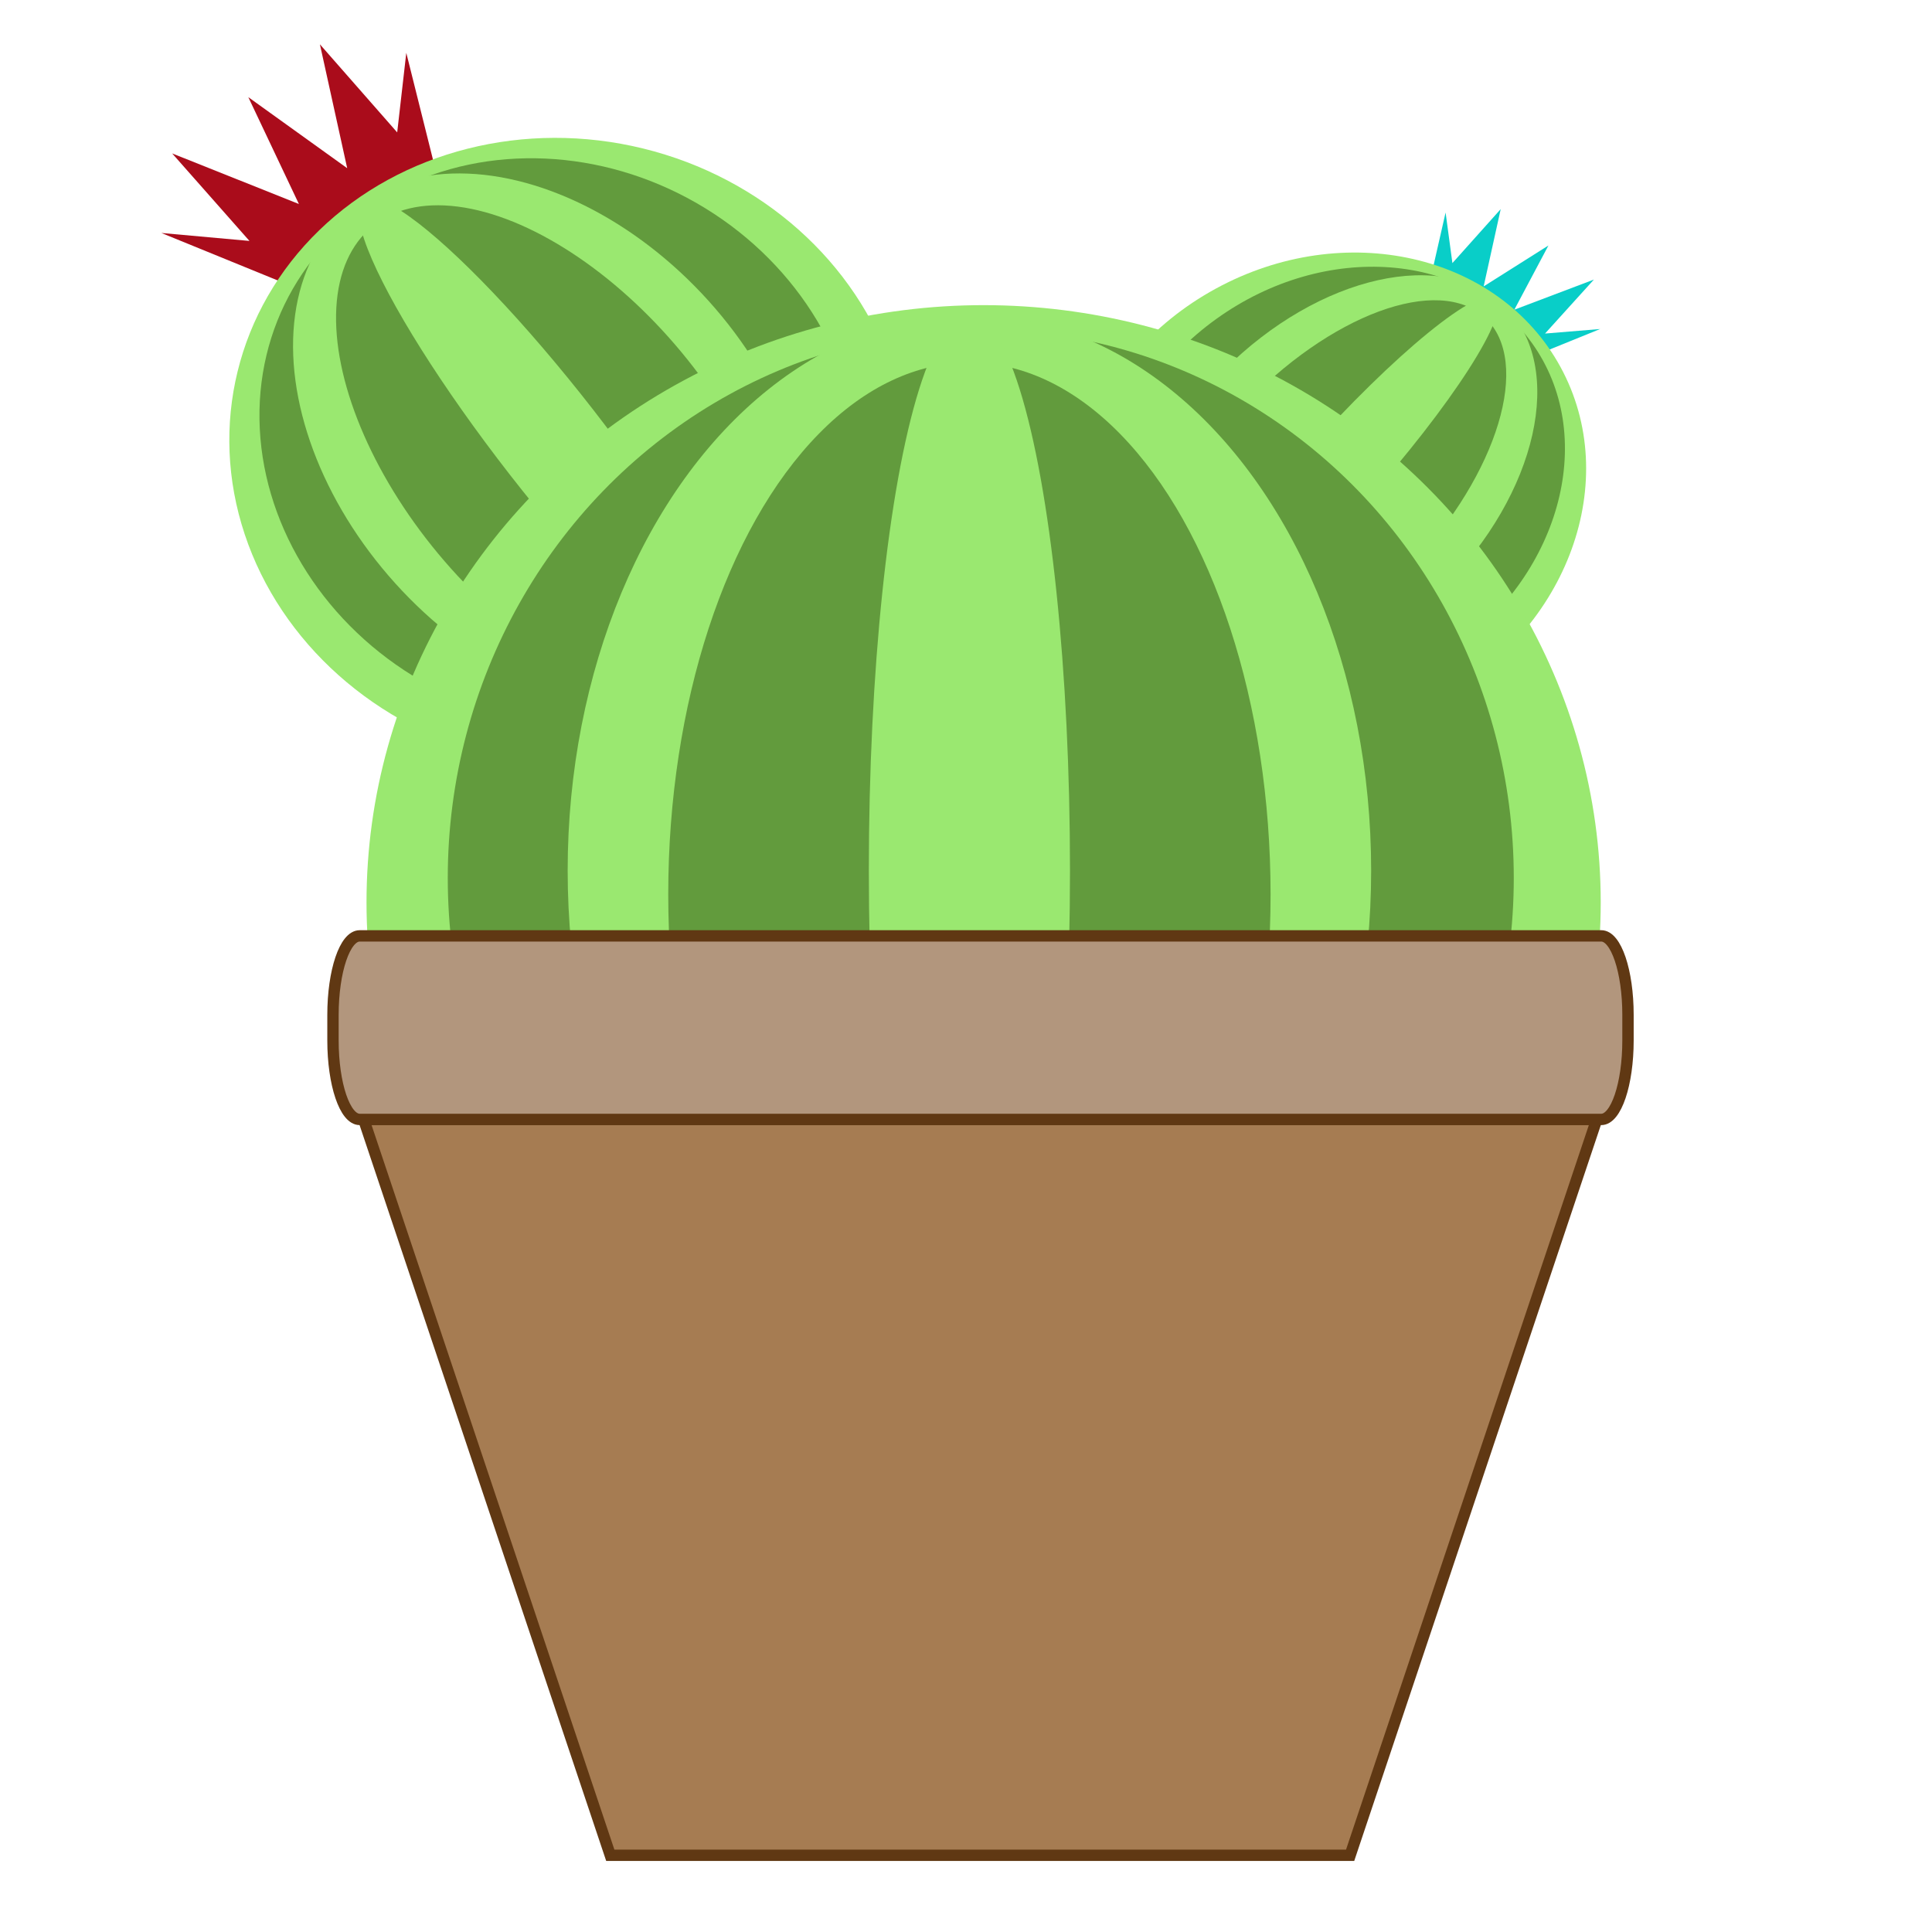 <?xml version="1.0" encoding="utf-8"?>
<!-- Generator: Adobe Illustrator 23.0.1, SVG Export Plug-In . SVG Version: 6.00 Build 0)  -->
<svg version="1.1" id="Layer_1" xmlns="http://www.w3.org/2000/svg" xmlns:xlink="http://www.w3.org/1999/xlink" x="0px" y="0px"
	 width="150" height="150" viewBox="0 0 300 340" style="enable-background:new 0 0 289.4 326.5;" xml:space="preserve">
<style type="text/css">
	.st0{fill:#AA0C1B;}
	.st1{fill:#09CEC8;}
	.st2{fill:#9AE870;}
	.st3{fill:#629B3D;}
	.st4{fill:#A67C52;stroke:#603813;stroke-width:2;stroke-miterlimit:10;}
	.st5{fill:#B2967D;stroke:#603813;stroke-width:2;stroke-miterlimit:10;}
</style>
<g>
	<polygon class="st0" points="30.7,50.1 8.4,41 23.9,42.4 10.3,27 32.6,35.9 23.7,17.1 41.1,29.6 36.3,7.8 49.9,23.3 51.5,9.3 
		56.9,30.9 	"/>
	<polygon class="st1" points="231.3,51 234.4,37.4 235.6,46.3 244.1,36.8 241.1,50.4 252.5,43.2 246.5,54.5 260.5,49.2 251.9,58.7 
		261.6,57.9 247.8,63.5 	"/>
	<g>
		
			<ellipse transform="matrix(0.238 -0.971 0.971 0.238 -16.28 138.47)" class="st2" cx="80.1" cy="79.6" rx="55.1" ry="60"/>
		
			<ellipse transform="matrix(0.499 -0.867 0.867 0.499 -28.222 106.921)" class="st3" cx="78.4" cy="77.9" rx="48.5" ry="54.1"/>
		
			<ellipse transform="matrix(0.743 -0.67 0.67 0.743 -32.302 71.634)" class="st2" cx="77.1" cy="77.8" rx="37.1" ry="54.1"/>
		<ellipse transform="matrix(0.769 -0.639 0.639 0.769 -32.806 68.544)" class="st3" cx="78.5" cy="79.7" rx="27.8" ry="51.7"/>
		
			<ellipse transform="matrix(0.789 -0.614 0.614 0.789 -31.567 63.743)" class="st2" cx="77.1" cy="77.8" rx="9.3" ry="53.9"/>
	</g>
	<g>
		
			<ellipse transform="matrix(0.877 -0.479 0.479 0.877 -15.467 113.145)" class="st2" cx="213.8" cy="86.9" rx="46.7" ry="41.2"/>
		
			<ellipse transform="matrix(0.813 -0.583 0.583 0.813 -9.482 141.142)" class="st3" cx="214.9" cy="85.3" rx="42.6" ry="35.8"/>
		<ellipse transform="matrix(0.707 -0.707 0.707 0.707 3.159 176.483)" class="st2" cx="214.7" cy="84.4" rx="42.9" ry="27.2"/>
		<ellipse transform="matrix(0.685 -0.728 0.728 0.685 4.657 182.385)" class="st3" cx="213.4" cy="85.8" rx="41" ry="20.4"/>
		
			<ellipse transform="matrix(0.666 -0.746 0.746 0.666 8.74 188.369)" class="st2" cx="214.7" cy="84.4" rx="42.8" ry="6.8"/>
	</g>
	<g>
		<ellipse class="st2" cx="153.1" cy="158.8" rx="108.6" ry="105.1"/>
		<ellipse class="st3" cx="152.6" cy="154.5" rx="93.8" ry="96.5"/>
		<ellipse class="st2" cx="150.6" cy="153.2" rx="70.7" ry="97.8"/>
		<ellipse class="st3" cx="150.6" cy="157.4" rx="53" ry="93.6"/>
		<ellipse class="st2" cx="150.6" cy="153.2" rx="17.7" ry="97.8"/>
	</g>
</g>
<g>
	<polygon class="st4" points="217.6,326.5 87.4,326.5 44,197 261,197 	"/>
	<path class="st5" d="M261.8,197H43.3c-2.6,0-4.7-6.2-4.7-13.9v-4.5c0-7.7,2.1-13.9,4.7-13.9h218.5c2.6,0,4.7,6.2,4.7,13.9v4.5
		C266.5,190.8,264.4,197,261.8,197z"/>
</g>
</svg>

